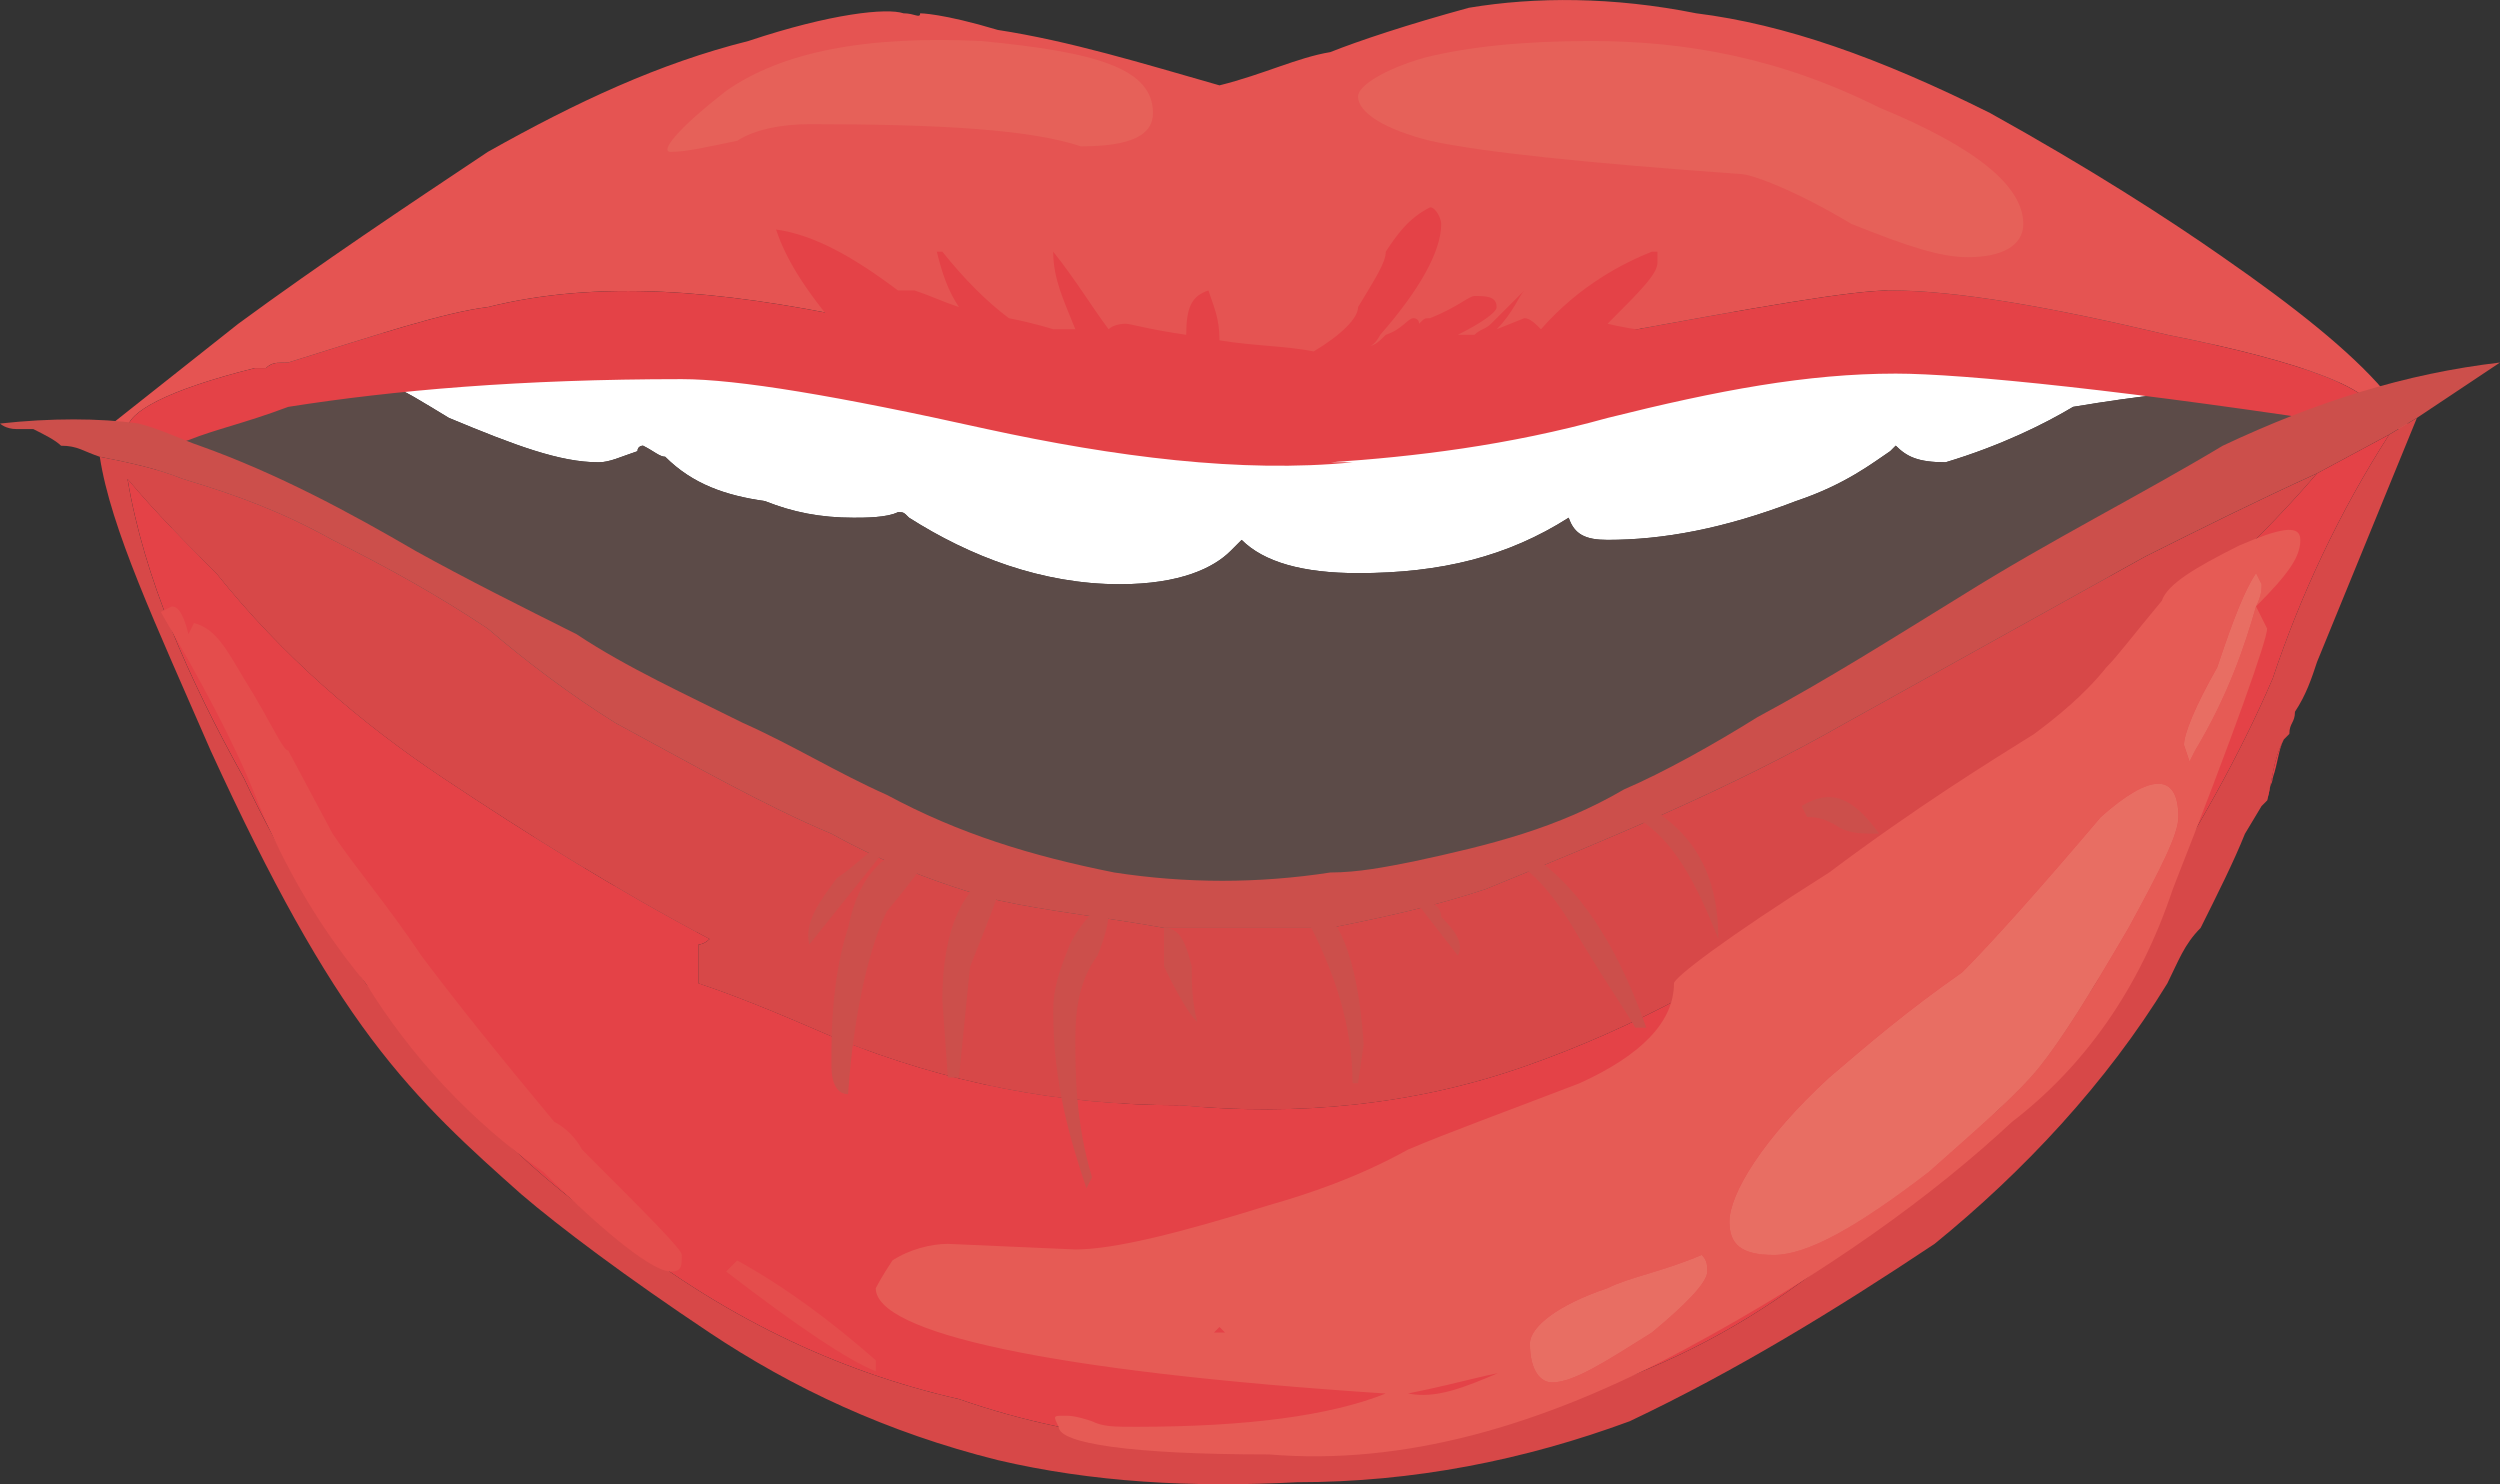<?xml version="1.0" encoding="utf-8"?>
<!-- Generator: Adobe Illustrator 13.0.0, SVG Export Plug-In . SVG Version: 6.00 Build 14948)  -->
<svg version="1.2" baseProfile="tiny" id="Layer_1" xmlns="http://www.w3.org/2000/svg" xmlns:xlink="http://www.w3.org/1999/xlink"
	 x="0px" y="0px" width="45.101px" height="26.775px" viewBox="0 0 45.101 26.775" xml:space="preserve">
<rect x="0" y="0" width="45.101" height="26.775" fill="#333333" stroke="none"/>
<g>
	<g>
		<path fill="#5C4B48" d="M22,5.04c-0.2,0-0.6,0.2-1.2,0.6l-0.3-0.4c0,0-0.1-0.1-0.5-0.1c-0.3,0.1-0.6,0.2-0.7,0.2h0.1
			c0.2-0.1,0.4-0.4,0.4-0.8c0-1-0.7-1-2-0.3c-1.8,1-2.8,1.4-2.9,1.4c-0.4,0-0.7,0.1-1,0.4c-0.3,0.2-0.6,0.3-1,0.3
			c2.6,0.1,6.1,0.2,10.6,0.2c1.101,0,2.5,0,4-0.2c0.4-0.1,0.7-0.1,1.101-0.1c0,0-0.101-0.1-0.101-0.2c-0.1-0.1-0.399-0.2-0.5-0.2
			c-0.3,0-0.7,0.2-1.2,0.4v-0.2c0.2-0.2,0.2-0.3,0.2-0.5c0-0.2-0.1-0.4-0.5-0.6c-0.3-0.3-0.7-0.4-1.2-0.4c-0.3,0-0.8,0.1-1.3,0.5
			c-0.6,0.3-1,0.5-1,0.5C22.7,5.24,22.4,5.04,22,5.04z"/>
		<path fill="#FFFFFF" d="M12.9,6.34h-0.1c-2.4,0-3.9,0-4.8,0c-0.1-0.1-0.4-0.1-0.5-0.1c-0.1,0-0.1-0.1-0.2-0.1
			c-0.4-0.1-0.7,0.1-0.7,0.2c-0.5,0.2-0.8,0.2-1.2,0.4c0.4,0,0.9,0,1.6,0.2c0.3,0.1,0.6,0.3,1.1,0.6c1.2,0.5,2,0.8,2.7,0.8
			c0.2,0,0.4-0.1,0.7-0.2c0-0.1,0.1-0.1,0.1-0.1c0.2,0.1,0.3,0.2,0.4,0.2c0.5,0.5,1.1,0.7,1.8,0.8c0.5,0.2,1,0.3,1.6,0.3
			c0.2,0,0.6,0,0.8-0.1c0.1,0,0.1,0,0.2,0.1c1.1,0.7,2.4,1.2,3.8,1.2c1.1,0,1.7-0.3,2-0.6c0.1-0.1,0.1-0.1,0.2-0.2
			c0.4,0.4,1.1,0.6,2.1,0.6c1.5,0,2.7-0.3,3.8-1c0.101,0.3,0.301,0.4,0.7,0.4c1,0,2.101-0.2,3.4-0.7c0.899-0.3,1.399-0.7,1.7-0.9
			l0.1-0.1c0.2,0.2,0.4,0.3,0.9,0.3c1-0.3,1.8-0.7,2.3-1c1.2-0.2,2.1-0.3,2.899-0.3c-0.199-0.1-0.399-0.2-0.5-0.3
			c-0.399-0.1-0.899-0.2-1.5-0.2c-0.3,0-0.6-0.1-0.899-0.2c-1.2,0-2.7-0.1-4.5-0.1c-1.601,0-2.9,0-3.9,0c-0.1,0-0.2,0-0.399,0
			c-0.4,0-0.7,0-1.101,0.1c-1.5,0.2-2.899,0.2-4,0.2C19,6.54,15.5,6.439,12.9,6.34z"/>
		<path fill="#5C4B48" d="M15.4,9.34c-0.6,0-1.1-0.1-1.6-0.3c-0.7-0.1-1.3-0.3-1.8-0.8c-0.1,0-0.2-0.1-0.4-0.2c0,0-0.1,0-0.1,0.1
			c-0.3,0.1-0.5,0.2-0.7,0.2c-0.7,0-1.5-0.3-2.7-0.8c-0.5-0.3-0.8-0.5-1.1-0.6c-0.7-0.2-1.2-0.2-1.6-0.2c0.4-0.2,0.7-0.2,1.2-0.4
			c0-0.1,0.3-0.3,0.7-0.2c-0.3-0.1-0.5-0.2-0.8-0.2c-0.2,0-0.9,0.3-1.9,0.8c-0.6,0.3-1,0.5-1.2,0.8c-0.6,0-0.7,0-0.2,0.1
			c-0.2,0.3-0.4,0.5-0.4,0.7c0,0.2,0.2,0.4,0.6,0.7c-0.2,0.2-0.3,0.3-0.3,0.5v0.3c0.2,0.2,0.3,0.2,0.6,0.2c0.1,0,0.4-0.1,0.8-0.5
			c0.1,0.2,0.5,0.4,1,0.6c0.4,0.1,0.7,0.4,0.9,0.9c0.1,0.2,0.2,0.5,0.4,1c0.2,0.4,0.6,0.6,1.2,0.5c-0.1,0.1-0.2,0.2-0.2,0.4
			c0,0.4,0.2,0.6,0.8,0.6c0.4,0,0.8-0.2,1.2-0.5l0,0c-0.2,0.2-0.3,0.3-0.4,0.5c-0.2,0.2-0.3,0.3-0.3,0.5l0.4,0.8
			c0.3,0.6,0.5,0.899,0.6,0.899c0.5,0,1-0.3,1.5-0.899c0,0.2,0,0.399,0.2,0.6c-0.3,0.2-0.5,0.4-0.8,0.601c-0.5,0.6-0.7,1-0.7,1.199
			c0,0.101,0,0.301,0,0.301c0.1,0.199,0.3,0.399,0.7,0.399c0,0,1-0.7,3-2.2c0,0.101,0.1,0.301,0.3,0.7c0.1,0.3,0.5,0.601,1,0.8
			c-0.3,0.2-0.5,0.5-0.5,0.801l0.1,0.5c0.1,0.199,0.3,0.399,0.6,0.399c0.5,0,1-0.2,1.6-0.5c0.2,0.101,0.4,0.5,0.7,1.101
			c0.3,0.5,0.9,0.699,1.6,0.699c0.3,0,0.6-0.1,0.8-0.3s0.4-0.3,0.6-0.3l0.6,0.4c0.7,0,4.8-2.101,12.399-6.3
			c0.801-0.5,1.7-1,2.601-1.8c1-0.9,1.6-1.4,1.7-1.6c0.199-0.1,1.199-0.6,3-1.6c0.899-0.4,1.3-0.8,1.3-1.4c0-0.4-0.4-0.7-1-0.7
			c-0.8,0-1.3-0.1-1.5-0.5c-0.3-0.2-0.8-0.4-1.5-0.8c-0.9-0.3-1.8-0.6-2.5-0.6c-0.601,0-1.5,0.3-2.5,0.8c-1,0.4-1.4,0.6-1.5,0.6
			c-0.101,0-0.3-0.1-0.4-0.3c-0.1-0.2-0.399-0.3-0.8-0.3c-0.3,0-0.6,0.1-0.8,0.2c-0.4,0.3-0.7,0.4-0.9,0.5c1,0,2.3,0,3.9,0
			c1.8,0,3.3,0.1,4.5,0.1c0.3,0.1,0.6,0.2,0.899,0.2c0.601,0,1.101,0.1,1.5,0.2c0.101,0.1,0.301,0.2,0.5,0.3
			c-0.8,0-1.699,0.1-2.899,0.3c-0.5,0.3-1.3,0.7-2.3,1c-0.5,0-0.7-0.1-0.9-0.3l-0.1,0.1c-0.301,0.2-0.801,0.6-1.7,0.9
			c-1.3,0.5-2.4,0.7-3.4,0.7c-0.399,0-0.6-0.1-0.7-0.4c-1.1,0.7-2.3,1-3.8,1c-1,0-1.7-0.2-2.1-0.6c-0.1,0.1-0.1,0.1-0.2,0.2
			c-0.3,0.3-0.9,0.6-2,0.6c-1.4,0-2.7-0.5-3.8-1.2c-0.1-0.1-0.1-0.1-0.2-0.1C16,9.34,15.6,9.34,15.4,9.34z"/>
		<path fill="#5C4B48" d="M12.6,6.04c0-0.2-0.2-0.3-0.5-0.3c-0.1-0.2-0.6-0.2-1.2-0.2l-1.6,0.5l-0.2-0.1c0-0.2-0.2-0.2-0.6-0.2
			c-0.4,0.3-0.7,0.5-1,0.5c0.1,0,0.4,0,0.5,0.1c0.9,0,2.4,0,4.8,0C12.8,6.24,12.8,6.04,12.6,6.04z"/>
	</g>
	<g>
		<path fill="#E55452" d="M30.601,0.24c-1.5-0.3-2.9-0.3-4.101-0.1c-1.1,0.3-2,0.6-2.5,0.8c-0.6,0.1-1.2,0.4-2,0.6
			c-1.4-0.4-2.7-0.8-4-1c-1-0.3-1.4-0.3-1.4-0.3c0,0.1-0.1,0-0.3,0c-0.3-0.1-1.3,0-2.8,0.5c-1.6,0.4-3.1,1.1-4.7,2
			c-1.5,1-3,2-4.5,3.1l-2.4,1.9h0.2C2,7.84,2,7.84,2,7.939c0,0.1,0.1,0.2,0.3,0.3c0.1,0,0.1-0.1,0.1-0.2v0.2c0,0,0.1,0,0.1-0.2h0.1
			H2.5c-0.1-0.1-0.2-0.3-0.2-0.3c0-0.3,0.7-0.7,2.3-1.1c0,0,0.1,0,0.2,0c0.1-0.1,0.2-0.1,0.4-0.1c1.6-0.5,2.8-0.9,3.6-1
			c2-0.5,4.2-0.3,6.6,0.2c3.2,0.6,5.7,0.9,7.6,0.9c1.4,0,3.4-0.2,6-0.6c2.7-0.5,4.4-0.8,5.101-0.8c1.199,0,2.899,0.3,5,0.8
			c2.5,0.5,3.8,1,3.8,1.5v0.2l0,0h0.5c0.1-0.2,0-0.5-0.4-0.7c-0.6-0.7-1.6-1.5-2.899-2.4c-1-0.7-2.4-1.6-4.2-2.6
			C33.9,1.04,32.2,0.439,30.601,0.24z"/>
		<path fill="#E44247" d="M29,6.04c-2.6,0.4-4.6,0.6-6,0.6c-1.9,0-4.4-0.3-7.6-0.9c-2.4-0.5-4.6-0.7-6.6-0.2c-0.8,0.1-2,0.5-3.6,1
			c-0.2,0-0.3,0-0.4,0.1c-0.1,0-0.2,0-0.2,0c-1.6,0.4-2.3,0.8-2.3,1.1c0,0,0.1,0.2,0.2,0.3h0.1c0,0.1,0,0.1,0.1,0.1
			c0.2-0.1,0.4-0.1,0.7-0.2c0.5-0.2,1-0.3,1.8-0.6c1.9-0.3,4.2-0.5,7.1-0.5c1,0,2.8,0.3,5.5,0.9c2.3,0.5,4.6,0.8,6.6,0.6H24
			c1.5-0.1,3.2-0.3,5-0.8c2-0.5,3.601-0.8,5.2-0.8c1.2,0,4.2,0.3,8.7,1l0,0v-0.2c0-0.5-1.3-1-3.8-1.5c-2.101-0.5-3.801-0.8-5-0.8
			C33.4,5.24,31.7,5.54,29,6.04z"/>
		<path fill="#E55452" d="M2.4,8.24v0.1h0.2C2.5,8.34,2.4,8.34,2.4,8.24z"/>
	</g>
	<g>
		<path fill="#E44247" d="M19,4.54L19,4.54c0,0.5,0.2,0.9,0.4,1.4c-0.2,0-0.4,0-0.4,0s-0.3-0.1-0.8-0.2c-0.4-0.3-0.8-0.7-1.2-1.2
			h-0.1c0.1,0.4,0.2,0.7,0.4,1c-0.3-0.1-0.5-0.2-0.8-0.3c-0.1,0-0.2,0-0.3,0c-0.8-0.6-1.5-1-2.2-1.1c0.2,0.6,0.6,1.2,1.3,2
			c1,1,2,1.5,3,1.5c0.1,0,0.2-0.1,0.3-0.3c-0.2-0.3-0.6-0.5-0.8-0.8c0.1,0.1,0.2,0.2,0.4,0.2c0.1,0,0.1,0,0.1,0
			c0.6,0.6,1.1,0.8,1.6,0.8c0.1,0,0.2,0,0.4,0c-0.3-0.2-0.5-0.4-0.8-0.6c0.2,0,0.4,0.1,0.6,0.1c0.4,0.7,0.9,1,1.4,1
			c0.2,0,0.3-0.1,0.5-0.3c-0.1,0-0.2,0-0.2-0.1c0.1-0.1,0.2-0.3,0.2-0.6c0.1,0,0.4,0,0.5,0c-0.1,0-0.2,0.2-0.3,0.2
			c0,0.1,0.1,0.2,0.3,0.3c0.2,0,0.5-0.1,0.7-0.2c0.1,0.2,0.2,0.2,0.6,0.2c0.2,0,0.301,0,0.601,0c0,0,0.1,0.1,0.3,0.1
			s0.3-0.1,0.6-0.1c0,0,0,0-0.1,0.1c0.2,0.1,0.3,0.1,0.4,0.1c0.3,0,0.6-0.2,0.899-0.7h0.101c-0.101,0.2-0.2,0.3-0.2,0.3
			c0,0.2,0,0.2,0.1,0.3c0.2-0.1,0.5-0.2,0.8-0.4c0.101,0.1,0.301,0.1,0.5,0.1c2.301-0.6,3.5-0.9,3.5-1c0-0.1,0-0.1,0-0.2
			c-1.199-0.1-1.899-0.2-2.3-0.3c0.601-0.6,0.9-0.9,0.9-1.1v-0.2H29.8c-0.5,0.2-1.3,0.6-2,1.4c-0.1-0.1-0.199-0.2-0.3-0.2l-0.5,0.2
			c0.3-0.3,0.4-0.6,0.5-0.7l-0.6,0.6c-0.101,0.1-0.2,0.1-0.3,0.2H26.3c0.4-0.2,0.7-0.4,0.7-0.5c0-0.2-0.2-0.2-0.399-0.2
			c-0.101,0-0.301,0.2-0.801,0.4c-0.1,0-0.1,0-0.199,0.1c0-0.1-0.101-0.1-0.101-0.1c-0.1,0-0.2,0.2-0.5,0.3
			c-0.1,0.1-0.2,0.2-0.3,0.2c0.1,0,0.2-0.2,0.2-0.2c0.7-0.8,1.1-1.5,1.1-2c0-0.1-0.1-0.3-0.2-0.3c-0.399,0.2-0.6,0.5-0.8,0.8
			c0,0.2-0.2,0.5-0.5,1c0,0.2-0.3,0.5-0.8,0.8c-0.5-0.1-1.1-0.1-1.7-0.2c0-0.4-0.1-0.6-0.2-0.9c-0.3,0.1-0.4,0.3-0.4,0.8
			c-0.7-0.1-1-0.2-1.1-0.2c0,0-0.2,0-0.3,0.1C19.7,5.54,19.4,5.04,19,4.54z M21.5,7.54c-0.1-0.2-0.3-0.3-0.5-0.5c0.2,0,0.3,0,0.4,0
			C21.4,7.24,21.4,7.34,21.5,7.54z"/>
		<path fill="#E66159" d="M19.5,2.64c0.9,0,1.3-0.2,1.3-0.6c0-0.8-1-1.1-3.1-1.3c-2.1-0.1-3.6,0.2-4.6,0.9c-0.9,0.7-1.2,1.1-1,1.1
			c0.3,0,0.7-0.1,1.2-0.2c0.3-0.2,0.8-0.3,1.3-0.3C17,2.24,18.6,2.34,19.5,2.64z"/>
		<path fill="#E66159" d="M25.7,1.04c-0.7,0.2-1.2,0.5-1.2,0.7c0,0.3,0.5,0.6,1.3,0.8c0.9,0.2,2.801,0.4,5.601,0.6
			c0.2,0,1,0.3,2,0.9c1,0.4,1.6,0.6,2.1,0.6c0.601,0,1-0.2,1-0.6c0-0.7-0.899-1.4-2.6-2.1c-1.8-0.9-3.5-1.2-5.2-1.2
			C27.5,0.74,26.5,0.84,25.7,1.04z"/>
		<path fill="#D74848" d="M36,11.54c-0.899,0.5-1.8,1-2.7,1.5c-2.1,1.2-4.3,2.1-6.5,3c-0.899,0.3-1.8,0.5-2.8,0.699c-1,0-2,0-3,0
			c-1.1-0.199-2.1-0.3-3-0.5c-1.1-0.3-2.1-0.699-3-1.199c-1.2-0.5-2.6-1.3-3.9-2c-0.8-0.5-1.6-1.1-2.3-1.7c-0.9-0.6-1.8-1.1-2.8-1.6
			c-0.9-0.5-1.7-0.8-2.7-1.1c-0.5-0.2-1-0.3-1.5-0.4c0.2,1.3,1,3,2,5.3c1.1,2.4,2,4,2.9,5.2c0.9,1.2,1.8,2,2.7,2.801
			c0.7,0.6,1.9,1.5,3.4,2.5s3.2,1.8,5.2,2.3c1.7,0.399,3.5,0.5,5.4,0.399c2.1,0,4.1-0.399,6-1.1c1.899-0.9,3.7-2,5.5-3.2
			c1.6-1.3,3.1-2.899,4.2-4.7c0.199-0.399,0.3-0.699,0.6-1c0.3-0.6,0.6-1.199,0.8-1.699l0.3-0.5l0.101-0.101
			c0.1-0.4,0.1-0.7,0.3-1.1l0.1-0.1c0-0.2,0.101-0.2,0.101-0.4c0.2-0.3,0.3-0.6,0.399-0.9l1.801-4.4l-0.5,0.3
			c-0.9,1.4-1.601,2.9-2.101,4.4c-0.6,1.4-1.399,2.8-2.3,4.2c-1.2,1.8-2.5,3.601-4.1,5.101c-0.5,0.399-1,0.8-1.601,1.199
			c-2.5,2-5.399,3-8.6,3c-2.4,0.5-4.8,0.301-7.1-0.5c-2.2-0.5-4.3-1.5-6.3-3.1c-1.6-1.1-3-2.6-4.4-4.4c-0.7-1-1.5-2.199-2.2-3.7
			c-1-1.8-1.8-3.6-2.1-5.4c0.5,0.6,1.1,1.2,1.6,1.7c1.2,1.5,2.6,2.7,4.1,3.7c1.5,1,3.1,2,4.8,2.9c-0.1,0.101-0.2,0.101-0.2,0.101
			c0,0.199,0,0.399,0,0.699c0.9,0.301,1.8,0.7,2.5,1c2,0.801,4,1.2,6.2,1.2c2.1,0.2,4.2,0,6.2-0.7c2-0.699,3.8-1.699,5.5-2.899
			c1.5-1.101,3-2.3,4.4-3.5c1.7-1.6,3.2-2.9,4.399-4.3c-1.1,0.5-2.1,1-3.1,1.5C37.8,10.54,36.9,11.04,36,11.54z"/>
		<path fill="#CC4F4B" d="M33.3,13.04c0.9-0.5,1.801-1,2.7-1.5c0.9-0.5,1.8-1,2.7-1.5c1-0.5,2-1,3.1-1.5l1.301-0.7l0.5-0.3l1.5-1
			c-1.7,0.2-3.301,0.7-5,1.5c-1.5,0.9-3.101,1.7-4.7,2.7c-1.3,0.8-2.4,1.5-3.7,2.2c-0.8,0.5-1.7,1-2.4,1.3
			c-1.199,0.7-2.399,1-3.8,1.301c-0.5,0.1-1,0.199-1.5,0.199c-1.3,0.2-2.6,0.2-3.9,0c-1.5-0.3-2.8-0.699-4.1-1.399
			c-0.9-0.4-1.7-0.9-2.6-1.3c-1-0.5-2.1-1-3-1.6c-1-0.5-2-1-2.9-1.5c-1.2-0.7-2.5-1.4-3.9-1.9c-0.3-0.1-0.7-0.3-1.1-0.4
			c-0.7-0.1-1.6-0.1-2.5,0c0,0,0.1,0.1,0.3,0.1c0.1,0,0.2,0,0.3,0c0.2,0.1,0.4,0.2,0.5,0.3c0.3,0,0.4,0.1,0.7,0.2
			c0.5,0.1,1,0.2,1.5,0.4c1,0.3,1.8,0.6,2.7,1.1c1,0.5,1.9,1,2.8,1.6c0.7,0.6,1.5,1.2,2.3,1.7c1.3,0.7,2.7,1.5,3.9,2
			c0.9,0.5,1.9,0.899,3,1.199c0.9,0.2,1.9,0.301,3,0.5c1,0,2,0,3,0c1-0.199,1.9-0.399,2.8-0.699C29,15.14,31.2,14.239,33.3,13.04z"
			/>
		<path fill="#E44247" d="M41.8,8.54c-1.199,1.4-2.699,2.7-4.399,4.3c-1.4,1.2-2.9,2.399-4.4,3.5c-1.7,1.2-3.5,2.2-5.5,2.899
			c-2,0.7-4.1,0.9-6.2,0.7c-2.2,0-4.2-0.399-6.2-1.2c-0.7-0.3-1.6-0.699-2.5-1c0-0.3,0-0.5,0-0.699c0,0,0.1,0,0.2-0.101
			c-1.7-0.899-3.3-1.899-4.8-2.9c-1.5-1-2.9-2.2-4.1-3.7c-0.5-0.5-1.1-1.1-1.6-1.7c0.3,1.8,1.1,3.6,2.1,5.4c0.7,1.5,1.5,2.7,2.2,3.7
			C8,19.54,9.4,21.04,11,22.14c2,1.6,4.1,2.6,6.3,3.1c2.3,0.801,4.7,1,7.1,0.5c3.2,0,6.1-1,8.6-3c0.601-0.399,1.101-0.8,1.601-1.199
			c1.6-1.5,2.899-3.301,4.1-5.101c0.9-1.399,1.7-2.8,2.3-4.2c0.5-1.5,1.2-3,2.101-4.4L41.8,8.54z"/>
		<path fill="#E44247" d="M40.9,14.439c0-0.2,0.1-0.3,0.1-0.4c0.101-0.3,0.101-0.5,0.2-0.7C41,13.74,41,14.04,40.9,14.439z"/>
	</g>
	<g>
		<path fill="#E65B55" d="M40.9,11.34l-0.2-0.4c-0.2,0.7-0.5,1.6-1.1,2.6l-0.101,0.2l-0.1-0.3c0-0.2,0.2-0.7,0.6-1.4
			c0.3-0.9,0.5-1.4,0.7-1.7l0.1,0.2c0,0.1,0,0.2-0.1,0.4c0.6-0.6,0.8-0.9,0.8-1.2c0-0.3-0.399-0.2-1.1,0.1c-0.8,0.4-1.3,0.7-1.4,1
			c-0.5,0.6-0.8,1-1,1.2c-0.399,0.5-0.899,0.9-1.3,1.2c-0.8,0.5-2.1,1.3-3.7,2.5c-1.899,1.2-2.8,1.9-2.8,2
			c0,0.7-0.6,1.301-1.7,1.801c-1.3,0.5-2.399,0.899-3.1,1.199c-0.9,0.5-1.8,0.801-2.5,1c-1.6,0.5-2.8,0.801-3.5,0.801l-2.3-0.101
			c-0.3,0-0.7,0.101-1,0.3c-0.2,0.301-0.3,0.5-0.3,0.5c0,0.801,3.1,1.5,9.2,1.9c-1,0.4-2.5,0.6-4.5,0.6c-0.4,0-0.6,0-0.8-0.1
			c-0.3-0.1-0.4-0.1-0.5-0.1c-0.2,0-0.2,0-0.1,0.199c0,0.301,1.3,0.5,3.8,0.5c2.399,0.2,4.899-0.5,7.5-1.899
			c2.6-1.4,4.5-2.8,5.899-4.101c1.301-1,2.301-2.399,2.9-4.199C40.3,13.24,40.9,11.54,40.9,11.34z M39.3,14.739
			c0,0.301-0.3,0.9-0.899,2c-0.7,1.2-1.2,2-1.601,2.5c-0.399,0.5-1.1,1.101-2,1.9c-1.3,1-2.199,1.5-2.8,1.5c-0.6,0-0.8-0.2-0.8-0.6
			c0-0.5,0.6-1.5,1.8-2.601c0.7-0.6,1.4-1.2,2.4-1.899c0.5-0.5,1.399-1.5,2.5-2.801C38.8,13.939,39.3,13.939,39.3,14.739z
			 M27.3,24.739h-0.199c-0.7,0.301-1.2,0.5-1.7,0.4C26.4,24.939,27,24.739,27.3,24.739z M29.8,24.04c-0.8,0.5-1.399,0.899-1.8,0.899
			c-0.2,0-0.399-0.2-0.399-0.7c0-0.3,0.5-0.699,1.399-1c0.4-0.199,1-0.3,1.7-0.6c0.1,0.1,0.1,0.2,0.1,0.3
			C30.8,23.14,30.4,23.54,29.8,24.04z M22,23.939l0.1,0.101h-0.2L22,23.939z"/>
		<path fill="#E86E63" d="M38.4,16.739c0.6-1.1,0.899-1.699,0.899-2c0-0.8-0.5-0.8-1.399,0c-1.101,1.301-2,2.301-2.5,2.801
			c-1,0.699-1.7,1.3-2.4,1.899c-1.2,1.101-1.8,2.101-1.8,2.601c0,0.399,0.2,0.6,0.8,0.6c0.601,0,1.5-0.5,2.8-1.5
			c0.9-0.8,1.601-1.4,2-1.9C37.2,18.739,37.7,17.939,38.4,16.739z"/>
		<path fill="#E86E63" d="M28,24.939c0.4,0,1-0.399,1.8-0.899c0.601-0.5,1-0.9,1-1.101c0-0.1,0-0.2-0.1-0.3
			c-0.7,0.3-1.3,0.4-1.7,0.6c-0.899,0.301-1.399,0.7-1.399,1C27.601,24.739,27.8,24.939,28,24.939z"/>
		<path fill="#E86E63" d="M40.7,10.939c0.1-0.2,0.1-0.3,0.1-0.4l-0.1-0.2c-0.2,0.3-0.4,0.8-0.7,1.7c-0.399,0.7-0.6,1.2-0.6,1.4
			l0.1,0.3l0.101-0.2C40.2,12.54,40.5,11.64,40.7,10.939z"/>
		<path fill="#CC4F4B" d="M33.9,15.04L33.9,15.04c-0.5-0.7-0.9-0.801-1.4-0.5l0.101,0.199c0.1,0,0.3,0,0.6,0.2
			C33.4,15.04,33.601,15.04,33.9,15.04z"/>
		<path fill="#CC4F4B" d="M29.5,14.54v0.199c0.7,0.4,1.101,1.2,1.5,2.2l0,0c0-1.1-0.399-1.899-1.3-2.399H29.5z"/>
		<path fill="#CC4F4B" d="M29.5,18.54h0.2c-0.6-1.7-1.4-2.801-2.4-3.301v0.301c0.4,0.199,0.801,0.699,1.2,1.399
			C29.101,17.939,29.4,18.34,29.5,18.54z"/>
		<path fill="#CC4F4B" d="M25.601,16.34l0.699,0.899c0.101-0.199,0-0.399-0.3-0.699c0-0.2-0.2-0.301-0.399-0.301V16.34z"/>
		<path fill="#CC4F4B" d="M24.601,18.84c-0.101-1.601-0.5-2.5-1-2.5c-0.101,0-0.101,0-0.101,0.1c0.601,1.101,0.9,2.101,0.9,3.101
			h0.1L24.601,18.84z"/>
		<path fill="#CC4F4B" d="M18.1,15.739H18c-0.6,0.2-1,1-1,2.301l0.1,1.399h0.2l0.2-2C17.9,16.439,18.1,15.939,18.1,15.739z"/>
		<path fill="#CC4F4B" d="M20,16.239c-0.2,0.101-0.5,0.4-0.7,0.801c-0.2,0.5-0.3,0.8-0.3,1.199c0,1.301,0.3,2.301,0.6,3.2l0.1-0.2
			c-0.3-1-0.3-1.899-0.3-2.5c0-0.6,0.1-1.1,0.4-1.5c0.2-0.5,0.2-0.699,0.2-0.8V16.239z"/>
		<path fill="#CC4F4B" d="M21,16.739v0.101v0.6c0.2,0.4,0.4,0.8,0.6,1c-0.1-0.399-0.1-0.7-0.1-1C21.4,17.04,21.3,16.739,21,16.739
			L21,16.739z"/>
		<path fill="#CC4F4B" d="M16.7,15.54l-0.1-0.301c-0.6,0.101-1.1,0.5-1.3,1.5c-0.2,0.601-0.3,1.4-0.3,2.2v0.3
			c0,0.301,0.1,0.5,0.3,0.5c0.1-1.5,0.4-2.699,0.7-3.3C16.5,15.84,16.7,15.54,16.7,15.54z"/>
		<path fill="#CC4F4B" d="M16.2,15.04h-0.1c-0.4,0.3-0.7,0.6-1,0.8c-0.3,0.399-0.6,0.8-0.5,1.2L16.2,15.04z"/>
		<path fill="#E44D4C" d="M13.3,22.739l-0.2,0.2c1.3,1,2.2,1.601,2.7,1.8V24.54C15,23.84,14.2,23.239,13.3,22.739z"/>
		<path fill="#E44D4C" d="M4.4,12.24c-0.3-0.5-0.5-0.9-0.9-1l-0.1,0.2c-0.1-0.4-0.2-0.5-0.3-0.5l-0.2,0.1c0.7,1.2,1.3,2.3,1.7,3.3
			s1,2.2,2,3.399c0.8,1.301,1.9,2.5,3.2,3.4c1.2,1.2,2,1.8,2.3,1.8c0.2,0,0.2-0.1,0.2-0.3c0-0.1-0.6-0.7-1.8-1.9
			c-0.1-0.199-0.3-0.399-0.5-0.5c-1-1.199-1.8-2.199-2.4-3C7,16.34,6.4,15.64,6,15.04l-0.8-1.5C5.1,13.54,4.9,13.04,4.4,12.24z"/>
	</g>
</g>
</svg>

